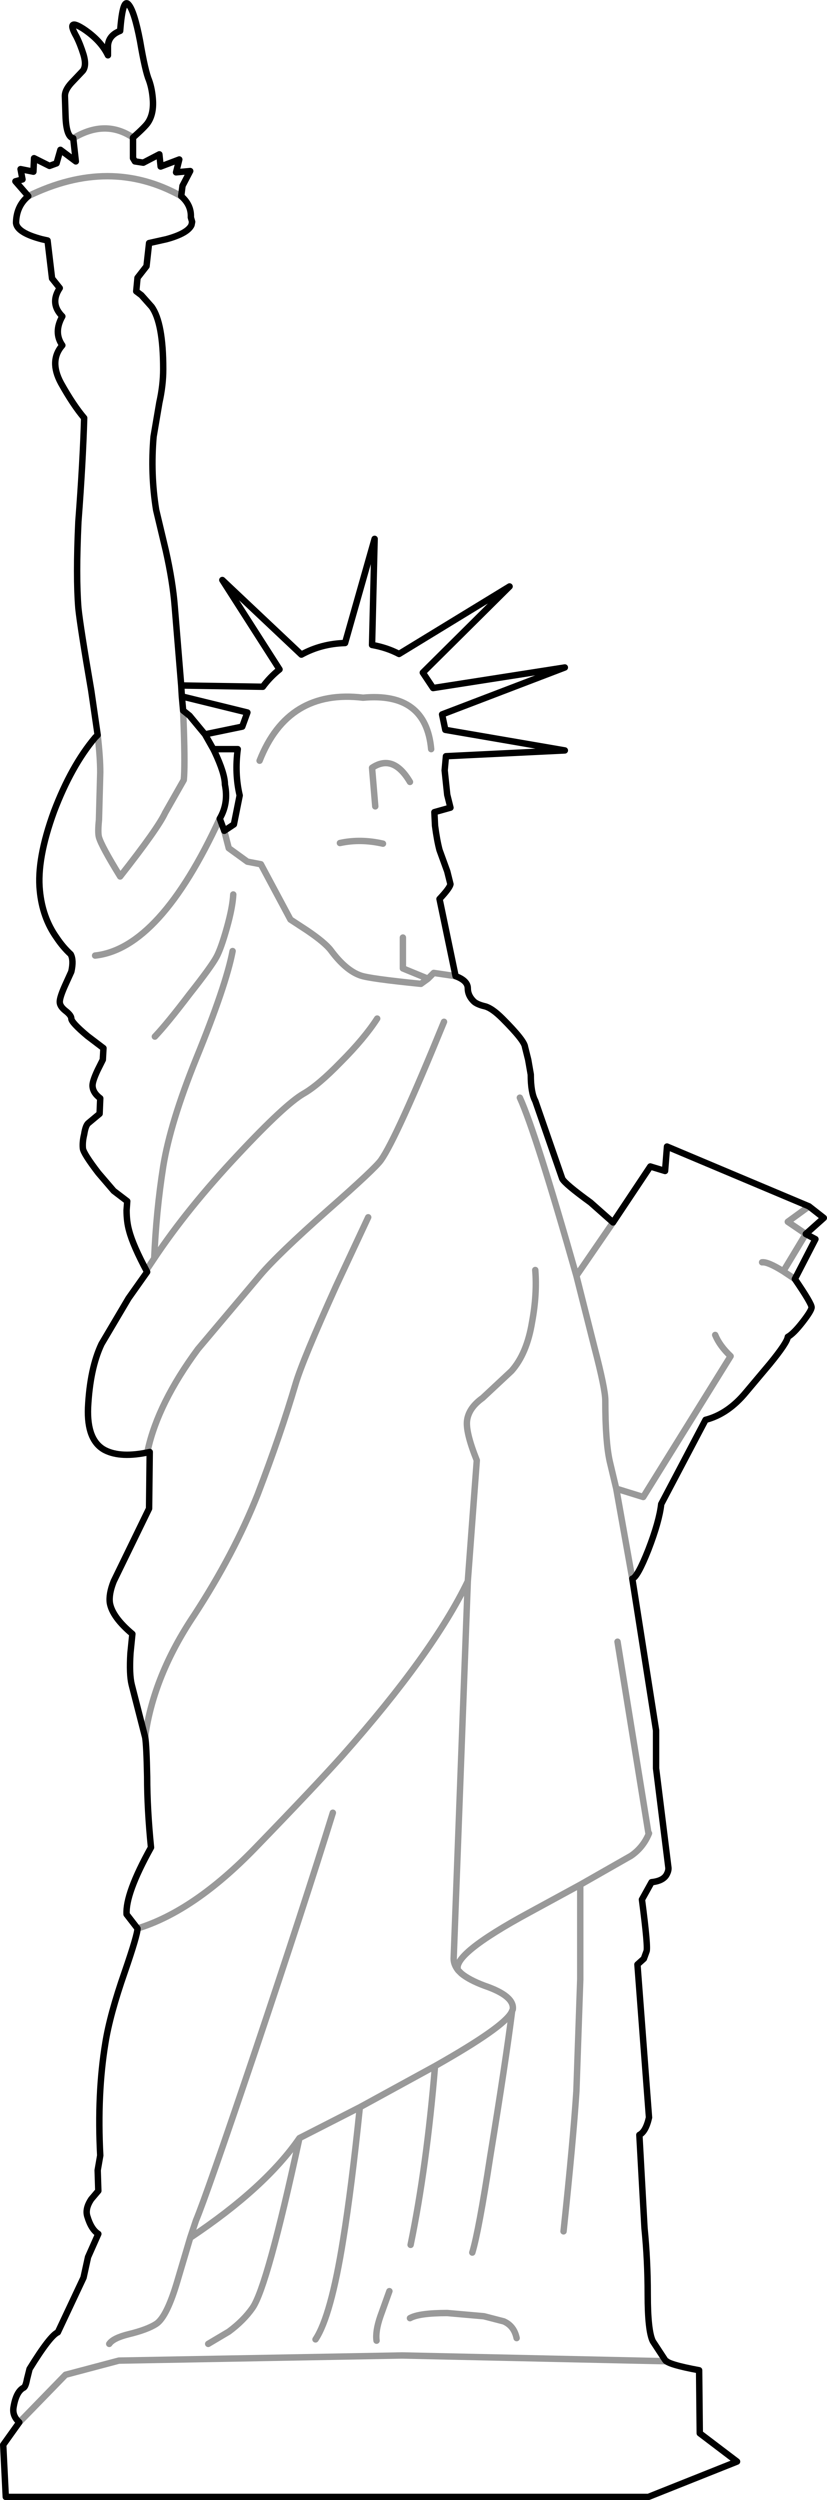 <?xml version="1.0" encoding="UTF-8" standalone="no"?>
<svg xmlns:xlink="http://www.w3.org/1999/xlink" height="388.8px" width="128.7px" xmlns="http://www.w3.org/2000/svg">
  <g transform="matrix(1.0, 0.0, 0.0, 1.0, 60.75, 278.35)">
    <path d="M-32.55 -171.75 L-19.85 -171.55 Q-18.75 -173.05 -17.25 -174.25 L-26.15 -188.15 -13.85 -176.55 Q-10.75 -178.25 -7.05 -178.35 L-2.45 -194.55 -2.85 -178.05 Q-0.55 -177.65 1.35 -176.65 L18.55 -187.15 5.05 -173.75 6.65 -171.35 27.15 -174.55 8.05 -167.25 8.55 -164.85 27.15 -161.65 8.65 -160.75 8.45 -158.55 8.85 -154.75 9.35 -152.75 6.85 -152.05 6.95 -149.95 Q7.25 -147.65 7.65 -146.15 L8.85 -142.85 9.35 -140.85 Q9.25 -140.25 7.65 -138.55 L10.15 -126.55 Q12.05 -125.85 12.05 -124.65 12.05 -123.55 12.95 -122.65 13.45 -122.15 14.75 -121.85 15.85 -121.55 17.45 -119.95 20.85 -116.55 20.95 -115.55 L21.45 -113.55 21.85 -111.25 Q21.85 -108.45 22.55 -107.15 L26.75 -95.05 Q27.15 -94.25 31.15 -91.35 L34.65 -88.25 40.45 -96.95 42.75 -96.25 43.05 -100.05 65.15 -90.75 67.45 -88.95 64.65 -86.45 66.15 -85.65 62.95 -79.45 Q65.55 -75.65 65.55 -75.05 65.55 -74.55 64.15 -72.75 62.75 -70.95 61.85 -70.45 61.75 -69.55 59.05 -66.25 L55.35 -61.85 Q52.55 -58.45 49.05 -57.55 L42.15 -44.45 Q41.85 -41.75 40.15 -37.35 38.45 -33.05 37.65 -32.85 L41.35 -9.25 41.35 -3.35 43.25 11.95 Q43.35 12.45 43.05 13.05 42.55 14.15 40.65 14.35 L39.15 17.05 Q40.15 24.65 39.85 25.15 L39.45 26.25 38.45 27.15 40.25 50.95 Q39.75 53.15 38.75 53.65 L39.55 68.15 Q40.05 73.15 40.05 78.45 40.05 84.15 40.85 85.75 L42.75 88.65 Q43.15 89.35 48.05 90.25 L48.15 100.05 53.95 104.45 40.15 109.95 -59.85 109.95 -60.25 101.85 -57.75 98.35 Q-58.85 97.35 -58.65 96.05 -58.25 93.55 -57.05 92.95 -56.75 92.75 -56.55 91.65 L-56.15 90.05 Q-52.95 84.85 -51.75 84.35 L-47.75 75.85 -47.05 72.65 -45.45 69.05 Q-46.55 68.35 -47.15 66.35 -47.55 65.15 -46.55 63.65 L-45.45 62.35 -45.55 59.15 -45.15 56.85 Q-45.65 47.25 -44.35 39.35 -43.65 34.95 -41.35 28.35 -39.35 22.55 -39.35 21.55 L-41.05 19.35 Q-41.25 16.15 -37.25 8.95 -37.85 2.95 -37.85 -2.05 -37.95 -6.95 -38.15 -8.15 L-40.25 -16.35 Q-40.65 -17.95 -40.45 -21.25 L-40.15 -24.25 Q-43.25 -26.85 -43.65 -29.05 -43.85 -30.45 -43.05 -32.45 L-37.55 -43.75 -37.45 -52.55 Q-41.95 -51.55 -44.45 -52.85 -47.25 -54.35 -47.05 -59.45 -46.75 -65.55 -44.95 -69.35 L-40.75 -76.45 -37.85 -80.55 Q-40.05 -84.65 -40.65 -86.95 -41.05 -88.35 -41.05 -90.15 L-40.95 -91.55 -43.05 -93.15 -45.45 -95.95 Q-47.75 -98.95 -47.85 -99.75 -47.95 -100.75 -47.65 -101.95 -47.45 -103.25 -47.05 -103.65 L-45.25 -105.15 -45.15 -107.55 Q-46.35 -108.45 -46.35 -109.55 -46.35 -110.25 -45.55 -111.95 L-44.75 -113.55 -44.65 -115.35 -47.15 -117.25 Q-49.65 -119.35 -49.65 -119.95 -49.65 -120.45 -50.55 -121.15 -51.45 -121.85 -51.45 -122.55 -51.45 -123.25 -50.65 -125.05 L-49.65 -127.25 Q-49.25 -129.05 -49.75 -129.95 -50.95 -131.05 -51.95 -132.55 -54.15 -135.65 -54.55 -139.85 -55.05 -144.75 -52.35 -152.15 -49.65 -159.25 -45.95 -163.65 L-45.55 -164.05 -46.55 -170.95 Q-48.25 -180.85 -48.55 -183.75 -48.95 -188.65 -48.55 -197.25 -47.85 -206.45 -47.65 -213.35 -49.35 -215.35 -51.25 -218.75 -53.15 -222.25 -51.05 -224.65 -52.45 -226.65 -51.05 -229.15 -53.05 -231.15 -51.45 -233.55 L-52.65 -235.05 -53.35 -240.95 -54.25 -241.15 Q-58.05 -242.15 -58.25 -243.65 L-58.25 -243.85 Q-58.15 -246.35 -56.35 -247.85 L-58.35 -250.15 -57.25 -250.45 -57.55 -252.05 -55.55 -251.65 -55.45 -253.75 -53.05 -252.55 -51.95 -252.95 -51.35 -255.05 -48.95 -253.25 -49.35 -256.85 Q-50.45 -257.05 -50.55 -260.35 L-50.65 -263.45 Q-50.65 -264.35 -49.65 -265.45 L-47.85 -267.35 Q-47.25 -268.15 -47.75 -269.85 -48.25 -271.45 -48.85 -272.65 -50.55 -275.65 -47.75 -273.85 -45.05 -272.05 -43.95 -269.75 L-43.95 -271.25 Q-43.85 -272.85 -42.05 -273.55 -41.65 -278.75 -40.75 -277.65 -39.85 -276.65 -38.95 -271.95 -38.15 -267.25 -37.55 -265.85 -37.05 -264.45 -36.95 -262.65 -36.85 -260.55 -37.75 -259.25 -38.15 -258.65 -40.05 -256.95 L-40.05 -253.75 -39.75 -253.25 -38.45 -253.05 -35.95 -254.35 -35.75 -252.45 -32.85 -253.55 -33.35 -251.55 -31.15 -251.75 -32.35 -249.45 -32.55 -247.85 Q-30.95 -246.45 -31.05 -244.55 L-30.85 -243.85 -30.95 -243.35 Q-31.55 -242.05 -34.85 -241.15 L-37.55 -240.55 -37.95 -236.95 -39.35 -235.15 -39.55 -233.05 -38.75 -232.45 -37.15 -230.65 Q-35.35 -228.15 -35.35 -220.95 -35.35 -218.45 -35.95 -215.75 L-36.85 -210.45 Q-37.35 -204.65 -36.45 -199.05 L-34.95 -192.75 Q-33.85 -187.85 -33.55 -183.95 L-32.55 -171.75 -32.45 -170.05 -32.55 -171.75 M-28.85 -164.15 L-23.05 -165.35 -22.25 -167.55 -32.45 -170.05 -32.25 -167.85 -31.25 -167.05 -28.85 -164.15 -27.55 -161.85 -27.35 -161.45 Q-25.75 -158.05 -25.75 -156.35 -25.15 -153.45 -26.55 -151.05 L-25.85 -149.15 -24.35 -150.15 -23.45 -154.65 Q-24.25 -158.05 -23.75 -161.85 L-27.55 -161.85 -28.85 -164.15" fill="#ffffff" fill-opacity="0.0" fill-rule="evenodd" stroke="none"/>
    <path d="M-32.55 -171.75 L-19.85 -171.55 Q-18.75 -173.05 -17.25 -174.25 L-26.15 -188.15 -13.85 -176.55 Q-10.75 -178.25 -7.05 -178.35 L-2.45 -194.55 -2.85 -178.05 Q-0.55 -177.65 1.35 -176.65 L18.55 -187.15 5.05 -173.75 6.65 -171.35 27.15 -174.55 8.05 -167.25 8.55 -164.85 27.15 -161.65 8.65 -160.75 8.45 -158.55 8.85 -154.75 9.35 -152.75 6.85 -152.05 6.95 -149.95 Q7.25 -147.65 7.65 -146.15 L8.85 -142.85 9.35 -140.85 Q9.25 -140.25 7.65 -138.55 L10.15 -126.55 Q12.05 -125.85 12.05 -124.65 12.05 -123.55 12.95 -122.65 13.45 -122.15 14.75 -121.85 15.85 -121.55 17.45 -119.95 20.85 -116.55 20.95 -115.55 L21.45 -113.55 21.85 -111.25 Q21.85 -108.45 22.55 -107.15 L26.75 -95.05 Q27.15 -94.25 31.15 -91.35 L34.65 -88.25 40.45 -96.95 42.75 -96.25 43.05 -100.05 65.15 -90.75 67.45 -88.95 64.65 -86.45 66.15 -85.65 62.95 -79.45 Q65.55 -75.65 65.55 -75.05 65.55 -74.55 64.15 -72.75 62.75 -70.95 61.85 -70.45 61.75 -69.55 59.05 -66.25 L55.35 -61.85 Q52.55 -58.45 49.05 -57.55 L42.15 -44.45 Q41.85 -41.75 40.15 -37.35 38.45 -33.05 37.65 -32.85 L41.35 -9.25 41.35 -3.35 43.25 11.95 Q43.35 12.45 43.05 13.05 42.55 14.15 40.65 14.35 L39.15 17.05 Q40.15 24.65 39.85 25.15 L39.45 26.25 38.45 27.15 40.25 50.95 Q39.75 53.15 38.75 53.65 L39.55 68.15 Q40.05 73.15 40.05 78.45 40.05 84.15 40.85 85.75 L42.75 88.65 Q43.15 89.35 48.05 90.25 L48.15 100.05 53.95 104.45 40.15 109.95 -59.85 109.95 -60.25 101.85 -57.75 98.35 Q-58.85 97.35 -58.65 96.05 -58.25 93.55 -57.05 92.95 -56.75 92.75 -56.55 91.65 L-56.15 90.05 Q-52.95 84.85 -51.75 84.35 L-47.75 75.85 -47.05 72.65 -45.45 69.05 Q-46.55 68.35 -47.15 66.35 -47.55 65.15 -46.55 63.65 L-45.45 62.35 -45.55 59.15 -45.15 56.85 Q-45.65 47.25 -44.35 39.35 -43.65 34.95 -41.35 28.35 -39.35 22.55 -39.35 21.55 L-41.05 19.35 Q-41.25 16.15 -37.25 8.95 -37.85 2.95 -37.85 -2.05 -37.95 -6.95 -38.15 -8.15 L-40.25 -16.35 Q-40.65 -17.95 -40.45 -21.25 L-40.15 -24.25 Q-43.25 -26.85 -43.65 -29.05 -43.85 -30.45 -43.05 -32.45 L-37.55 -43.75 -37.45 -52.55 Q-41.95 -51.55 -44.45 -52.85 -47.25 -54.35 -47.05 -59.45 -46.75 -65.55 -44.95 -69.35 L-40.75 -76.45 -37.85 -80.55 Q-40.05 -84.65 -40.65 -86.95 -41.05 -88.35 -41.05 -90.15 L-40.95 -91.55 -43.05 -93.15 -45.45 -95.95 Q-47.75 -98.95 -47.85 -99.75 -47.95 -100.75 -47.65 -101.95 -47.45 -103.25 -47.05 -103.65 L-45.25 -105.15 -45.15 -107.55 Q-46.35 -108.45 -46.35 -109.55 -46.35 -110.25 -45.55 -111.95 L-44.75 -113.55 -44.65 -115.35 -47.15 -117.25 Q-49.65 -119.35 -49.65 -119.95 -49.65 -120.45 -50.55 -121.15 -51.45 -121.85 -51.45 -122.55 -51.45 -123.25 -50.65 -125.05 L-49.65 -127.25 Q-49.25 -129.05 -49.75 -129.95 -50.95 -131.05 -51.95 -132.55 -54.15 -135.65 -54.55 -139.85 -55.05 -144.75 -52.35 -152.15 -49.65 -159.25 -45.95 -163.65 L-45.55 -164.05 -46.55 -170.95 Q-48.25 -180.85 -48.55 -183.75 -48.95 -188.65 -48.55 -197.25 -47.85 -206.45 -47.65 -213.35 -49.35 -215.35 -51.25 -218.75 -53.15 -222.25 -51.05 -224.65 -52.45 -226.65 -51.05 -229.15 -53.05 -231.15 -51.45 -233.55 L-52.65 -235.05 -53.35 -240.95 -54.25 -241.15 Q-58.05 -242.15 -58.25 -243.65 L-58.25 -243.85 Q-58.15 -246.35 -56.35 -247.85 L-58.35 -250.15 -57.25 -250.45 -57.55 -252.05 -55.55 -251.65 -55.45 -253.75 -53.05 -252.55 -51.95 -252.95 -51.35 -255.05 -48.95 -253.25 -49.35 -256.85 Q-50.45 -257.05 -50.55 -260.35 L-50.65 -263.45 Q-50.65 -264.35 -49.65 -265.45 L-47.85 -267.35 Q-47.25 -268.15 -47.75 -269.85 -48.25 -271.45 -48.85 -272.65 -50.55 -275.65 -47.75 -273.85 -45.05 -272.05 -43.95 -269.75 L-43.95 -271.25 Q-43.85 -272.85 -42.05 -273.55 -41.65 -278.75 -40.75 -277.65 -39.85 -276.65 -38.95 -271.95 -38.15 -267.25 -37.55 -265.85 -37.05 -264.45 -36.95 -262.65 -36.85 -260.55 -37.75 -259.25 -38.15 -258.65 -40.05 -256.95 L-40.05 -253.75 -39.75 -253.25 -38.45 -253.05 -35.95 -254.35 -35.75 -252.45 -32.85 -253.55 -33.35 -251.55 -31.15 -251.75 -32.35 -249.45 -32.55 -247.85 Q-30.95 -246.45 -31.05 -244.55 L-30.85 -243.85 -30.95 -243.35 Q-31.55 -242.05 -34.85 -241.15 L-37.55 -240.55 -37.95 -236.95 -39.35 -235.15 -39.55 -233.05 -38.75 -232.45 -37.15 -230.65 Q-35.35 -228.15 -35.35 -220.95 -35.35 -218.45 -35.95 -215.75 L-36.85 -210.45 Q-37.35 -204.65 -36.45 -199.05 L-34.95 -192.75 Q-33.85 -187.85 -33.55 -183.95 L-32.55 -171.75 -32.45 -170.05 -22.25 -167.55 -23.05 -165.35 -28.85 -164.15 -27.55 -161.85 -23.75 -161.85 Q-24.25 -158.05 -23.45 -154.65 L-24.35 -150.15 -25.85 -149.15 -26.55 -151.05 Q-25.15 -153.45 -25.75 -156.35 -25.75 -158.05 -27.35 -161.45 L-27.55 -161.85 M-32.45 -170.05 L-32.25 -167.85 -31.25 -167.05 -28.85 -164.15" fill="none" stroke="#000000" stroke-linecap="round" stroke-linejoin="round" stroke-width="1.0"/>
    <path d="M1.95 -132.55 L1.95 -127.75 5.85 -126.15 6.75 -127.05 10.15 -126.55 M-25.85 -149.15 L-25.15 -146.45 -22.25 -144.35 -20.15 -143.95 -15.55 -135.35 -12.95 -133.65 Q-10.15 -131.75 -9.25 -130.55 -6.95 -127.45 -4.65 -126.65 -3.25 -126.15 4.75 -125.35 L5.85 -126.15 M34.65 -88.25 L28.95 -79.95 31.75 -68.85 Q33.45 -62.35 33.45 -60.55 33.45 -54.15 34.15 -51.05 L35.15 -46.85 39.35 -45.55 52.95 -67.45 Q51.25 -69.05 50.55 -70.75 M57.85 -82.05 Q58.75 -82.15 61.15 -80.65 L64.65 -86.45 61.85 -88.35 65.15 -90.75 M61.15 -80.65 L62.95 -79.45 M22.55 -80.85 Q22.85 -77.05 22.05 -72.75 21.25 -67.85 18.85 -65.15 L14.35 -60.95 Q12.25 -59.45 11.95 -57.55 11.65 -55.75 13.45 -51.25 L12.05 -32.45 9.85 26.25 Q9.85 27.15 10.55 28.05 9.45 25.65 21.65 19.05 26.25 16.55 29.55 14.75 L37.45 10.25 Q39.35 8.95 40.25 6.75 L40.15 6.65 35.35 -23.05 M37.65 -32.85 L35.15 -46.85 M28.95 -79.95 Q22.65 -102.15 20.15 -107.65 M-56.35 -247.85 Q-43.65 -254.05 -32.55 -247.85 M-49.35 -256.85 Q-44.35 -259.85 -40.05 -256.95 M-32.25 -167.85 L-32.15 -165.15 Q-31.95 -159.05 -32.15 -157.05 L-35.05 -151.95 Q-36.15 -149.55 -42.05 -142.05 -44.95 -146.75 -45.35 -148.15 -45.55 -148.85 -45.35 -150.85 L-45.15 -158.25 Q-45.15 -160.55 -45.55 -164.05 M-20.35 -160.05 Q-15.95 -171.25 -4.25 -169.85 5.55 -170.75 6.35 -161.85 M3.05 -156.75 Q0.45 -161.15 -2.85 -158.95 L-2.35 -152.95 M-7.85 -147.25 Q-4.65 -147.95 -1.15 -147.15 M-24.45 -139.25 Q-24.55 -137.25 -25.45 -134.05 -26.35 -130.85 -27.05 -129.55 -27.85 -128.05 -31.25 -123.75 -34.75 -119.15 -36.65 -117.15 M-2.05 -119.95 Q-4.05 -116.85 -7.75 -113.15 -11.25 -109.55 -13.55 -108.25 -16.45 -106.55 -23.75 -98.75 -31.55 -90.45 -36.75 -82.65 L-37.95 -80.85 M-36.75 -82.65 Q-36.45 -89.95 -35.35 -96.95 -34.25 -103.75 -30.25 -113.65 -25.55 -125.15 -24.55 -130.45 M-26.55 -151.05 Q-35.85 -130.85 -45.95 -129.75 M8.35 -119.45 Q0.95 -101.35 -1.45 -97.95 -2.35 -96.65 -9.75 -90.15 -17.55 -83.25 -20.25 -80.05 L-29.95 -68.55 Q-36.15 -60.15 -37.75 -52.85 M-3.45 -89.05 L-8.45 -78.35 Q-13.65 -66.85 -14.75 -63.15 -17.05 -55.35 -20.65 -45.95 -24.35 -36.65 -30.55 -27.15 -36.85 -17.75 -38.15 -8.35 M12.05 -32.45 Q6.65 -21.25 -7.45 -5.35 -11.55 -0.75 -21.05 9.05 -30.55 18.85 -39.35 21.55 M-8.95 3.55 Q-13.35 17.75 -21.05 40.65 -28.65 63.15 -30.25 66.95 L-31.15 69.65 Q-19.45 61.85 -14.15 54.15 L-4.75 49.35 6.95 42.95 8.35 42.15 Q18.25 36.45 18.95 34.35 L19.05 34.15 Q19.35 32.05 14.65 30.45 12.25 29.55 11.05 28.55 L10.55 28.05 M-31.15 69.65 L-33.05 76.05 Q-34.75 81.95 -36.45 83.05 -37.85 83.95 -40.75 84.65 -43.15 85.25 -43.75 86.15 M-57.75 98.35 L-50.55 90.95 -42.25 88.75 1.85 87.95 43.05 88.85 M-28.35 86.15 L-25.15 84.25 Q-22.85 82.55 -21.45 80.55 -19.15 77.25 -14.15 54.15 M-0.15 77.95 L-1.55 81.85 Q-2.35 84.15 -2.15 85.65 M-4.75 49.35 Q-6.05 61.95 -7.35 69.95 -9.25 81.85 -11.65 85.45 M29.55 14.75 L29.55 29.45 28.95 46.85 Q28.45 54.55 26.95 68.65 M12.75 71.95 Q13.75 68.65 15.55 56.95 17.95 42.25 18.95 34.35 M3.05 82.15 Q4.45 81.35 8.85 81.35 L14.55 81.85 17.65 82.65 Q19.25 83.35 19.65 85.25 M3.15 70.75 Q5.65 58.65 6.95 42.95" fill="none" stroke="#000000" stroke-linecap="round" stroke-linejoin="round" stroke-opacity="0.4" stroke-width="1.0"/>
  </g>
</svg>
